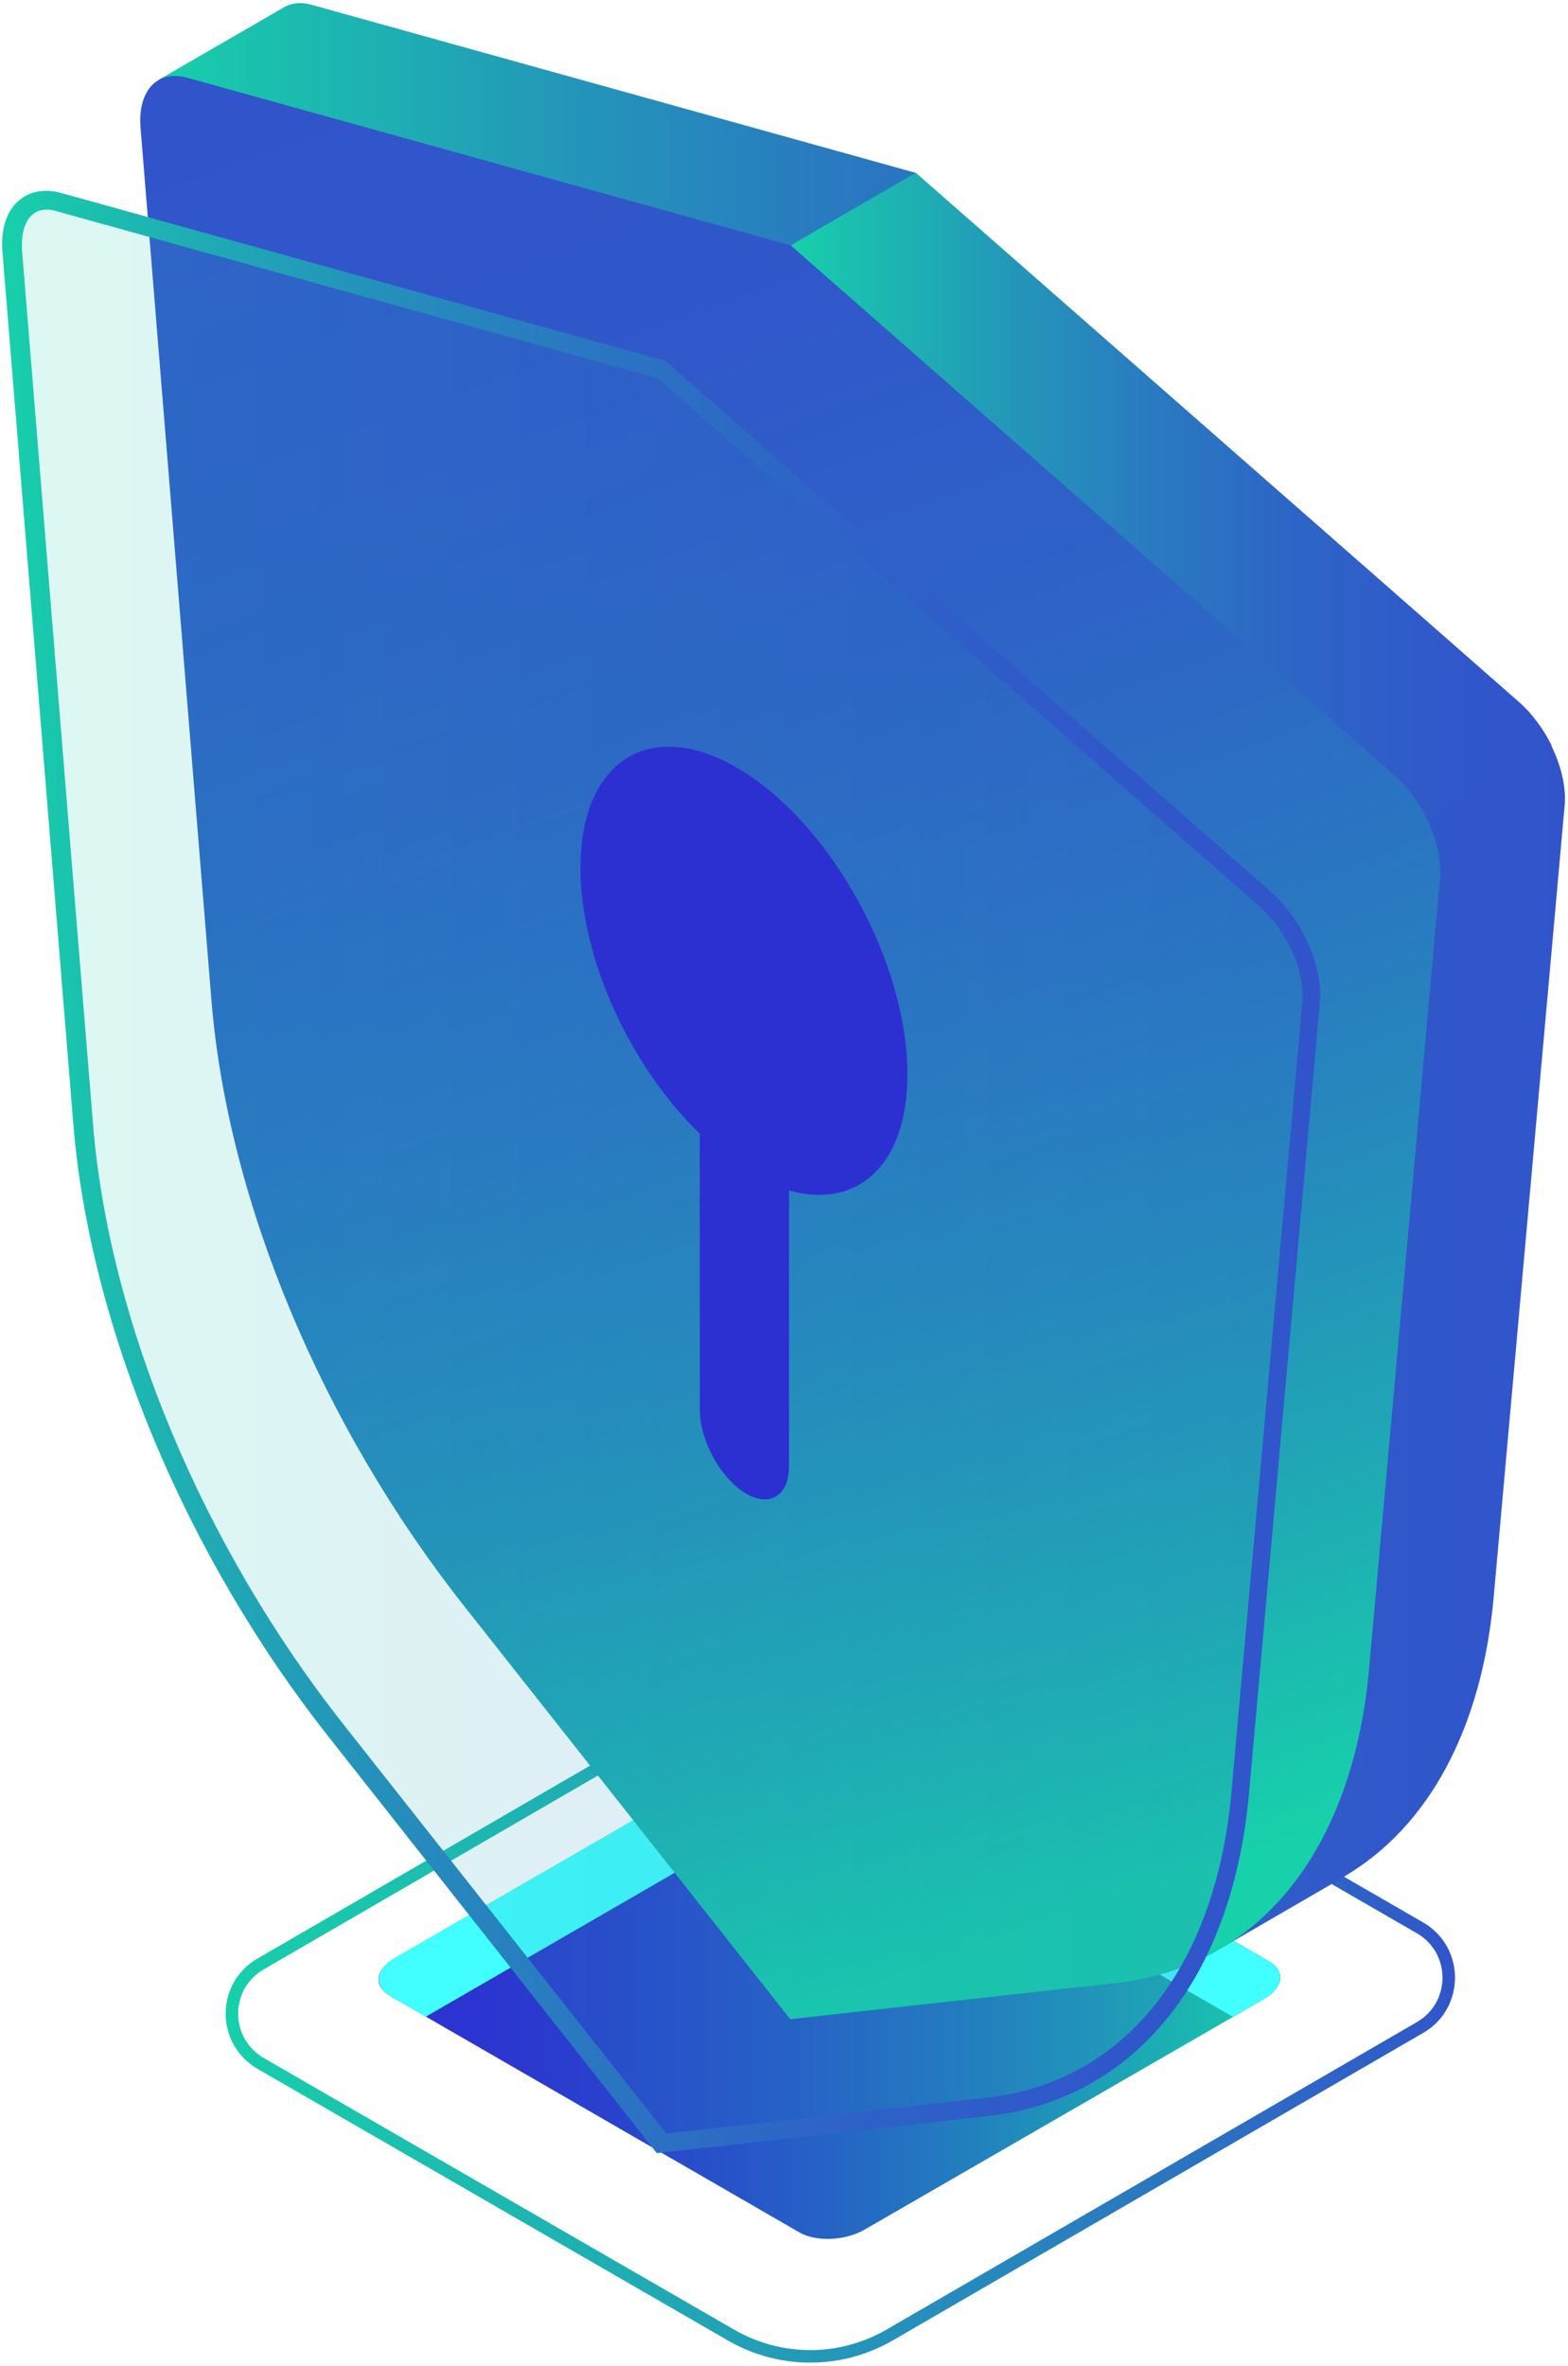 <?xml version="1.0" encoding="UTF-8"?>
<svg width="376px" height="567px" viewBox="0 0 376 567" version="1.1" xmlns="http://www.w3.org/2000/svg" xmlns:xlink="http://www.w3.org/1999/xlink">
    <!-- Generator: Sketch 60 (88103) - https://sketch.com -->
    <title>Master_key.inline</title>
    <desc>Created with Sketch.</desc>
    <defs>
        <linearGradient x1="0.027%" y1="50.032%" x2="99.993%" y2="50.032%" id="linearGradient-1">
            <stop stop-color="#2C30D1" offset="0%"></stop>
            <stop stop-color="#2B35D0" offset="12.91%"></stop>
            <stop stop-color="#2945CC" offset="29.28%"></stop>
            <stop stop-color="#265FC6" offset="47.51%"></stop>
            <stop stop-color="#2183BD" offset="67.11%"></stop>
            <stop stop-color="#1BB1B2" offset="87.56%"></stop>
            <stop stop-color="#17D1AA" offset="100%"></stop>
        </linearGradient>
        <linearGradient x1="-0.533%" y1="49.981%" x2="100.471%" y2="49.981%" id="linearGradient-2">
            <stop stop-color="#17D1AA" offset="0%"></stop>
            <stop stop-color="#1CB9B0" offset="22.74%"></stop>
            <stop stop-color="#297DC0" offset="70.39%"></stop>
            <stop stop-color="#3154CB" offset="100%"></stop>
        </linearGradient>
        <linearGradient x1="-0.022%" y1="50%" x2="100.08%" y2="50%" id="linearGradient-3">
            <stop stop-color="#17D1AA" offset="0%"></stop>
            <stop stop-color="#1AC2AE" offset="6.594%"></stop>
            <stop stop-color="#229BB8" offset="26.51%"></stop>
            <stop stop-color="#297CC0" offset="46.16%"></stop>
            <stop stop-color="#2D66C6" offset="65.25%"></stop>
            <stop stop-color="#3059CA" offset="83.49%"></stop>
            <stop stop-color="#3154CB" offset="100%"></stop>
        </linearGradient>
        <linearGradient x1="-0.025%" y1="49.983%" x2="99.974%" y2="49.983%" id="linearGradient-4">
            <stop stop-color="#17D1AA" offset="0%"></stop>
            <stop stop-color="#1AC2AE" offset="6.594%"></stop>
            <stop stop-color="#229BB8" offset="26.51%"></stop>
            <stop stop-color="#297CC0" offset="46.16%"></stop>
            <stop stop-color="#2D66C6" offset="65.25%"></stop>
            <stop stop-color="#3059CA" offset="83.49%"></stop>
            <stop stop-color="#3154CB" offset="100%"></stop>
        </linearGradient>
        <linearGradient x1="38.954%" y1="-4.932%" x2="63.282%" y2="96.42%" id="linearGradient-5">
            <stop stop-color="#3154CB" offset="0%"></stop>
            <stop stop-color="#3058CA" offset="19.6%"></stop>
            <stop stop-color="#2E63C7" offset="37.3%"></stop>
            <stop stop-color="#2A75C2" offset="54.26%"></stop>
            <stop stop-color="#258FBB" offset="70.76%"></stop>
            <stop stop-color="#1EB0B3" offset="86.79%"></stop>
            <stop stop-color="#17D1AA" offset="100%"></stop>
        </linearGradient>
        <linearGradient x1="-0.013%" y1="50.005%" x2="100.021%" y2="50.005%" id="linearGradient-6">
            <stop stop-color="#17D1AA" offset="0%"></stop>
            <stop stop-color="#1EAEB3" offset="25.23%"></stop>
            <stop stop-color="#2C6DC4" offset="76.03%"></stop>
            <stop stop-color="#3154CB" offset="100%"></stop>
        </linearGradient>
        <linearGradient x1="100.065%" y1="50.013%" x2="0.04%" y2="50.013%" id="linearGradient-7">
            <stop stop-color="#3154CB" offset="0%"></stop>
            <stop stop-color="#3058CA" offset="19.6%"></stop>
            <stop stop-color="#2E63C7" offset="37.3%"></stop>
            <stop stop-color="#2A75C2" offset="54.26%"></stop>
            <stop stop-color="#258FBB" offset="70.76%"></stop>
            <stop stop-color="#1EB0B3" offset="86.79%"></stop>
            <stop stop-color="#17D1AA" offset="100%"></stop>
        </linearGradient>
    </defs>
    <g id="Style-guide" stroke="none" stroke-width="1" fill="none" fill-rule="evenodd">
        <g id="Artboard" fill-rule="nonzero">
            <g id="Master_key.inline">
                <path d="M191.7,535 L93.5,478.3 C89.5,476 90,472 94.6,469.3 L190.6,413.9 C195.2,411.3 202.1,411 206.1,413.3 L304.3,470 C308.3,472.3 307.8,476.3 303.2,479 L207.2,534.4 C202.6,537 195.7,537.3 191.7,535 Z" id="Path" fill="url(#linearGradient-1)"></path>
                <path d="M93.5,478.3 L102.1,483.3 L190.5,432.2 C195.1,429.6 202,429.3 206,431.6 L295.6,483.3 L303.1,479 C307.7,476.4 308.2,472.3 304.2,470 L206,413.3 C202,411 195.1,411.3 190.5,413.9 L94.5,469.3 C90.1,472 89.6,476 93.5,478.3 Z" id="Path" fill="#42FFFF"></path>
                <path d="M201.353,388.426 L61.857,469.297 C51.57,475.159 51.531,489.801 61.741,495.794 L174.55,560.899 C186.815,567.967 201.785,567.967 214.049,560.9 L341.252,487.198 C351.45,481.323 351.45,466.577 341.249,460.7 L216.35,388.601 C211.694,385.894 205.97,385.832 201.353,388.426 Z M214.846,391.197 L339.75,463.299 C347.95,468.023 347.95,479.877 339.751,484.6 L212.548,558.302 C201.215,564.833 187.385,564.833 176.049,558.3 L63.25,493.201 C55.125,488.432 55.066,476.881 63.07,472.063 L63.352,471.898 L202.552,391.198 C206.297,388.969 211.014,388.969 214.846,391.197 Z" id="Path" fill="url(#linearGradient-2)"></path>
                <path d="M74.9,1.2 L219.5,41.4 L343.4,150 L343.4,150 L364.1,168.2 C371.2,174.4 375.9,185 375.2,193 L358.2,382.5 C355.4,414.3 342.5,437.8 322.5,449.6 L322.6,449.6 L290,468.5 L290.7,458.5 L278.6,459.9 C276.1,429.4 265.9,401.2 257.4,371.3 C238.049,286.612 299.392,221.526 343.072,150.534 L343.4,150 C299.6,221.2 237.9,286.4 257.3,371.3 C265.8,401.2 276,429.4 278.5,459.9 L219.4,466.5 L141.2,367.5 C107,324.2 84.5,270.3 80.6,222.3 L64.9,27 L38.1,19.1 L68,1.8 C69.8,0.7 72.2,0.4 74.9,1.2 Z" id="Combined-Shape" fill="url(#linearGradient-3)"></path>
                <path d="M372.1,178.7 L339.3,198.8 L189.6,58.8 L219.6,41.4 L364.2,168.2 C367.4,171 370.1,174.7 372.1,178.7 Z" id="Path" fill="url(#linearGradient-4)"></path>
                <path d="M189.6,58.8 L334.2,185.6 C341.3,191.8 346,202.4 345.3,210.4 L328.3,399.9 C324.4,443.4 301.9,471.4 267.7,475.2 L189.5,483.9 L111.3,384.9 C77.1,341.6 54.6,287.7 50.7,239.7 L33.7,30.6 C33,21.7 37.7,16.7 44.8,18.6 L189.6,58.8 Z" id="Path" fill="url(#linearGradient-5)"></path>
                <path d="M158.7,87.1 L303.3,213.9 C310.4,220.1 315.1,230.7 314.4,238.7 L297.4,428.2 C293.5,471.7 271,499.7 236.8,503.5 L158.6,512.2 L80.4,413.2 C46.3,369.9 23.8,316 19.9,268 L3,58.8 C2.3,49.9 7,44.9 14.1,46.8 L158.7,87.1 Z" id="Path" fill="url(#linearGradient-6)" opacity="0.15"></path>
                <path d="M139.2,208 C139.2,181.6 156.7,171.3 178.4,185 C200,198.7 217.6,231.1 217.6,257.5 C217.6,279.3 205.5,289.9 189.2,285.3 L189.2,351.4 C189.2,358.6 184.4,361.4 178.5,357.7 C172.6,354 167.8,345 167.8,337.8 L167.8,271.7 C151.2,255.6 139.2,229.8 139.2,208 Z" id="Path" fill="#2C30D1"></path>
                <path d="M78.7,416.1 C44.4,372.6 21.6,317.9 17.6,269.6 L0.6,60.5 C0.1,54.9 1.6,50.4 4.7,47.9 C7.3,45.8 10.8,45.2 14.5,46.2 L159.6,86.5 L304.6,213.6 C312.3,220.3 317.3,231.6 316.5,240.3 L299.5,429.8 C295.5,474.3 272.1,503.2 236.9,507.1 L157.5,516 L78.7,416.1 Z M13.5,50.6 C11.9,50.1 9.6,49.9 7.8,51.4 C5.9,53 5,56.2 5.3,60.2 L22.3,269.3 C26.1,316.7 48.6,370.5 82.4,413.3 L159.8,511.3 L236.7,502.7 C269.6,499 291.5,471.6 295.3,429.5 L312.3,240 C313,232.7 308.5,222.8 301.9,217.1 L157.6,90.6 L13.5,50.6 Z" id="Shape" fill="url(#linearGradient-7)"></path>
            </g>
        </g>
    </g>
</svg>